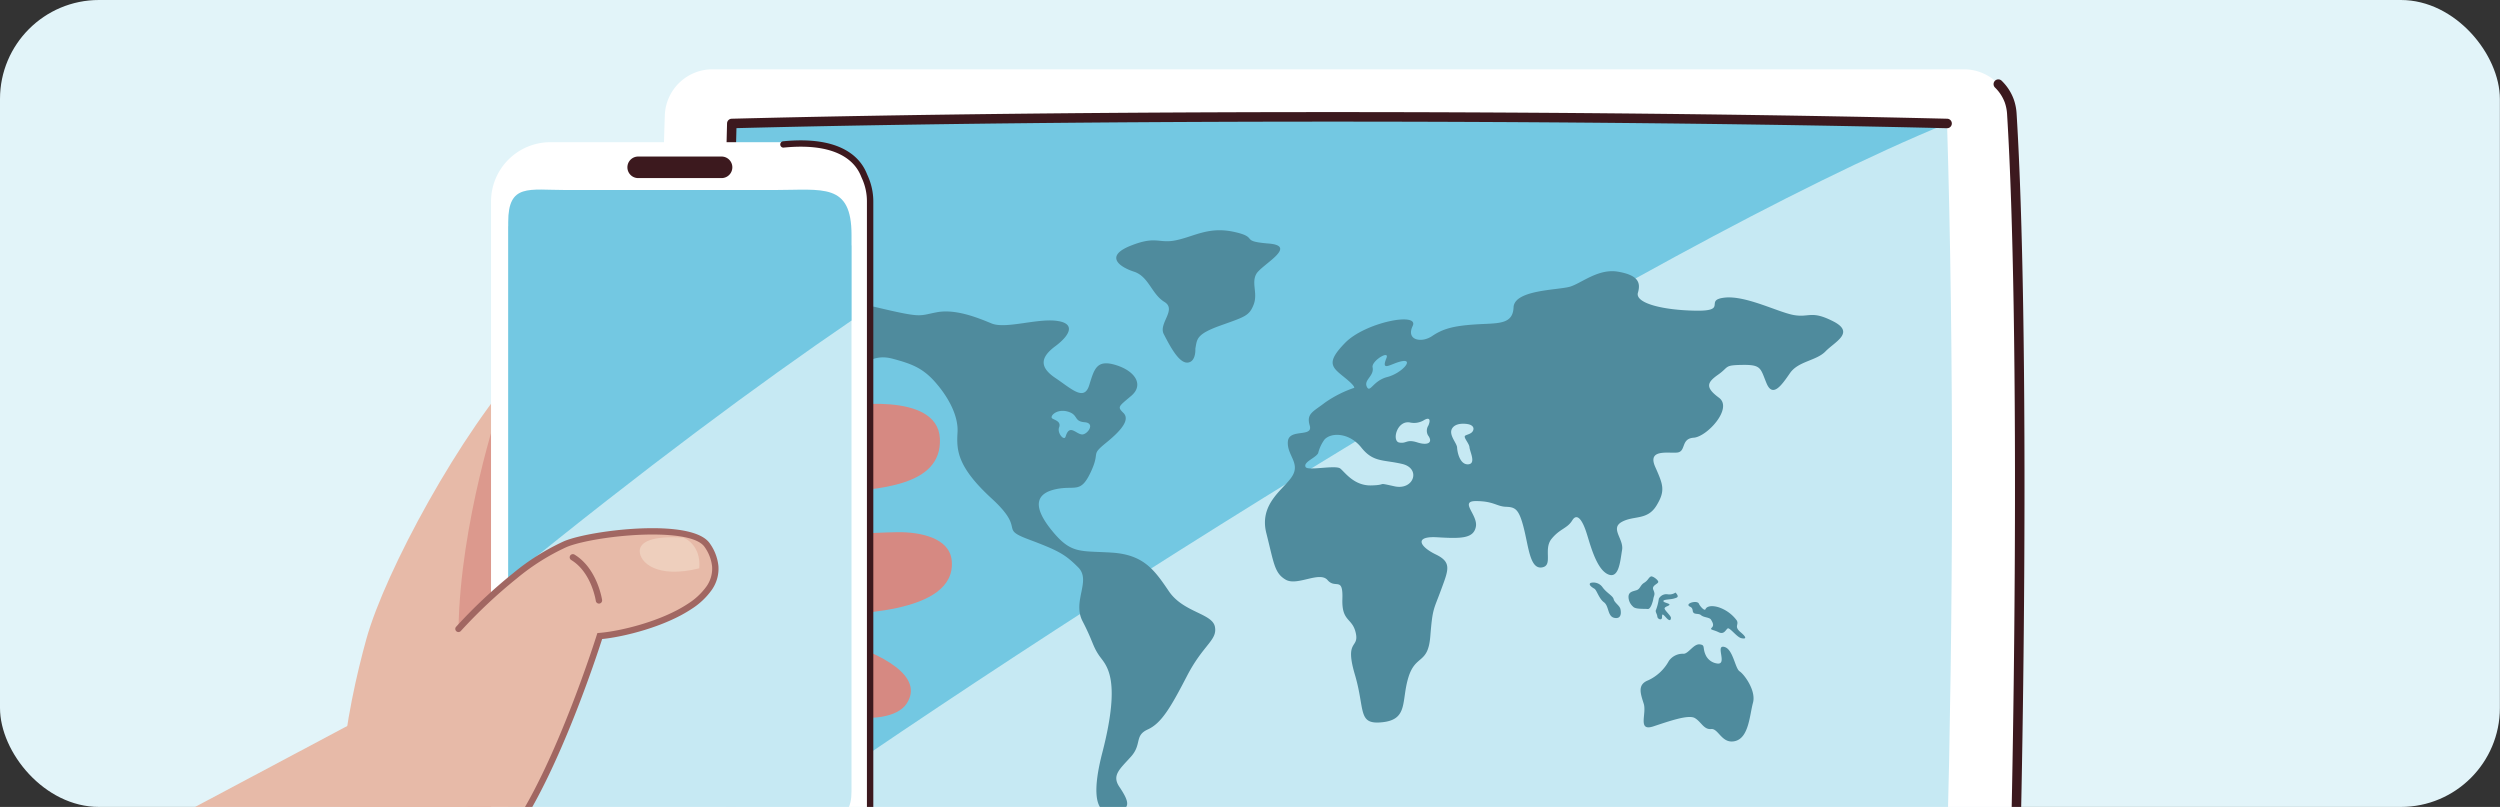 <svg xmlns="http://www.w3.org/2000/svg" xmlns:xlink="http://www.w3.org/1999/xlink" width="505" height="163" viewBox="0 0 505 163">
  <rect x="0" y="0" width="505" height="163" fill="#333333" stroke="none"/>
  <defs>
    <clipPath id="clip-path">
      <rect id="Rectángulo_403530" data-name="Rectángulo 403530" width="505" height="163" rx="20" transform="translate(915 3132)" fill="#ebf6ea"/>
    </clipPath>
    <clipPath id="clip-path-2">
      <rect id="Rectángulo_403529" data-name="Rectángulo 403529" width="408.949" height="261.601" fill="none"/>
    </clipPath>
  </defs>
  <g id="_12" data-name="12" transform="translate(-915 -3132)" clip-path="url(#clip-path)">
    <rect id="Rectángulo_403516" data-name="Rectángulo 403516" width="505" height="163" rx="20" transform="translate(914.975 3132)" fill="#e2f4f9"/>
    <g id="Grupo_1106376" data-name="Grupo 1106376" transform="translate(915 3146)">
      <g id="Grupo_1106375" data-name="Grupo 1106375" clip-path="url(#clip-path-2)">
        <path id="Trazado_913643" data-name="Trazado 913643" d="M165,76.069a49.745,49.745,0,0,0,19.69,42.478H92.942a49.761,49.761,0,0,0,19.695-42.478Z" transform="translate(131.821 107.89)" fill="#73c8e2" fill-rule="evenodd"/>
        <path id="Trazado_913644" data-name="Trazado 913644" d="M156.159,76.069a49.953,49.953,0,0,0,.351,9.274L99.174,99.95A49.912,49.912,0,0,0,103.8,76.069Z" transform="translate(140.66 107.89)" fill="#3c191e" fill-rule="evenodd"/>
        <path id="Trazado_913645" data-name="Trazado 913645" d="M65.906,0h252.55a9.727,9.727,0,0,1,9.777,9.173c2.677,43.479,1.468,135.181,0,172.629a9.721,9.721,0,0,1-9.777,9.173c-78.617,1.478-173.935,1.6-252.55,0a9.711,9.711,0,0,1-9.777-9.173c-1.6-45.206-1.086-142.236,0-172.629A9.635,9.635,0,0,1,65.906,0" transform="translate(78.17)" fill="#fff" fill-rule="evenodd"/>
        <path id="Trazado_913646" data-name="Trazado 913646" d="M61.63,5.308c71.531-1.819,173.949-1.744,245.483,0,1.405,46.323,1.253,100.15,0,146.473-71.534,1.971-173.952,1.952-245.483,0-1.035-45.191-1.248-98.786,0-146.473" transform="translate(86.194 5.633)" fill="#c6e9f3" fill-rule="evenodd"/>
        <path id="Trazado_913647" data-name="Trazado 913647" d="M61.63,5.308c71.531-1.819,173.949-1.744,245.483,0C246.094,30.318,127.251,105.225,61.63,151.78c-1.035-45.191-1.248-98.786,0-146.473" transform="translate(86.194 5.633)" fill="#73c8e2" fill-rule="evenodd"/>
        <path id="Trazado_913648" data-name="Trazado 913648" d="M63.154,152.327a.96.96,0,1,1-1.92.036c-.542-23.75-.858-49.713-.858-75.807,0-23.789.264-47.866.858-70.707a.963.963,0,0,1,.938-.936c35.484-.9,78.424-1.34,121.363-1.34,43.868,0,87.911.457,124.166,1.34a.96.96,0,0,1-.046,1.92C271.608,5.956,227.575,5.5,183.535,5.5c-42.729,0-85.3.43-120.4,1.313-.576,22.365-.832,46.12-.832,69.744,0,26.3.317,52.231.854,75.771" transform="translate(85.631 5.069)" fill="#3c191e" fill-rule="evenodd"/>
        <path id="Trazado_913649" data-name="Trazado 913649" d="M319.045,2.48a.96.96,0,1,1,1.362-1.354,10.025,10.025,0,0,1,2.43,3.734,10.616,10.616,0,0,1,.59,3.064c.648,10.52,1.069,23.9,1.313,38.666.281,16.923.329,35.66.22,54-.089,15.2-.283,30.115-.542,43.505-.276,14.517-.624,27.23-.992,36.55v.024a10.285,10.285,0,0,1-3.27,7.1,11.141,11.141,0,0,1-7.453,2.97c-40.207.757-84.627,1.158-128.829,1.158-42.526,0-85.081-.37-123.755-1.158a.959.959,0,1,1,.039-1.918c38.413.779,80.972,1.149,123.716,1.149,44.453,0,88.861-.4,128.8-1.149a9.218,9.218,0,0,0,6.164-2.452,8.351,8.351,0,0,0,2.667-5.787v-.012c.368-9.347.716-22.045.994-36.5.256-13.4.45-28.309.539-43.484.109-18.324.06-37.046-.22-53.96-.244-14.7-.663-28.045-1.313-38.587a8.774,8.774,0,0,0-.476-2.53,8.2,8.2,0,0,0-1.985-3.028" transform="translate(83.936 1.193)" fill="#3c191e" fill-rule="evenodd"/>
        <path id="Trazado_913650" data-name="Trazado 913650" d="M76.856,28.908s-5.649-.9-6.048,1.959,3.492,4.244.9,5.465a2.352,2.352,0,0,0,1.34,4.459c2.5-.51,3.886-2.363,7.54-1.383s5.968,1.8,8.491,4.631,4.8,6.706,4.59,10.249-.118,6.914,6.907,13.359,1.366,5.961,7.412,8.234,7.4,3,10.07,5.678-1.238,6.808.863,10.853,1.988,4.926,3.311,6.887,4.684,4.189.687,19.671,3.173,12.111,4.375,11.378.626-2.152-.938-4.479.082-3.562,2.346-6.084.634-4.242,3.4-5.5,4.619-4.44,7.925-10.815,6.172-7.2,5.635-9.93-6.38-2.863-9.3-7.17-5.083-7.4-11.567-7.806-8.215.355-12.2-4.621-2.895-7.383.975-8.2,4.931.977,7-3.42-.22-3.238,3.207-6.024,4.646-4.737,3.388-5.966-.967-1.265,1.6-3.441.849-4.979-3.074-6.2-4.389.738-5.419,4.053-3.548.752-6.841-1.458-2.991-4.2-.029-6.4,4.263-4.648.242-5.146-10.273,1.7-13.1.532S93.291,29.3,89.485,30.015s-2.779,1.236-12.628-1.108M115.5,55.13c-.283.95-1.748-.7-1.313-1.852s-.713-1.424-1.359-1.8.793-2.029,3.057-1.415,1.185,1.983,3.449,2.164.592,2.469-.462,2.469c-1.238,0-2.568-2.264-3.371.438m26.21-17.777s.189,2.723-1.6,2.827-3.654-3.589-4.779-5.756,2.706-4.936.121-6.51-3.151-5.127-6.135-6.1-5.968-3.139-.667-5.25,5.618-.31,9.318-1.132,6.529-2.776,11.625-1.644.9,1.85,6.933,2.341-1.478,4.295-2.508,6.147.358,3.944-.542,6.217-1.792,2.438-6.723,4.208-4.675,2.75-5.042,4.655m26.282,10.832c-2.52,1.954-3.9,2.264-3.175,4.721s-4.22.508-4.423,3.231,2.5,4.283.917,6.924-6.805,5.49-5.262,11.572,1.62,8.084,3.937,9.407,6.827-1.806,8.43.068,3.146-.854,2.994,3.828,2.031,3.715,2.713,6.9-2.312,1.183-.186,8.372.452,10.193,5.625,9.606,3.734-4.293,5.175-9.028,3.973-2.578,4.433-8.321.66-5.265,2.152-9.33,2.266-5.61-1.028-7.2-4.462-3.756.29-3.475,7.325.285,7.789-2.133-3.473-5.216.09-5.182,4.118,1.088,6,1.156,2.621.44,3.606,4.365,1.265,8.232,3.63,7.884.249-3.644,1.952-5.753,3.175-2.085,4.189-3.744,2.08.1,2.81,2.285,1.939,7.342,4.29,8.541,2.592-2.66,2.97-4.868-2.472-4.324-.053-5.661,5.146-.259,7-3.294,1.337-4.22-.256-7.821,2.426-2.738,4.372-2.883.716-2.82,3.4-3.006,7.99-5.947,5.105-8.077-2.365-3.11-.133-4.684,1.108-1.894,4.926-1.947,3.574.725,4.82,3.717,3.047.385,4.735-2.058,5.311-2.462,7.185-4.4,6.024-3.77,1.562-6.051-4.8-.73-7.949-1.274-9.7-4-14-3.523.851,2.74-5.838,2.638-12.295-1.528-11.676-3.635-.031-3.545-4-4.239-7.357,2.29-9.676,3.011-11.294.592-11.448,4.193-3.272,3.149-7.77,3.449-6.542.907-8.691,2.355-5.306.834-3.918-2.048-9.6-.742-13.651,3.412-2.6,4.955.068,7.136c1.567,1.284,1.826,1.765,1.773,1.949a23.5,23.5,0,0,0-5.8,2.916m9.511-7.052c-.261-1.287,3.5-3.591,2.8-1.867-1.236,3.013,1.1.941,3.25.607,2.285-.355-.206,2.472-3.086,3.216s-3.473,3.308-4.118,1.981c-.689-1.415,1.519-2.162,1.158-3.937M163.991,61.292c-.559-1.042,2.058-1.838,2.53-2.837a7.885,7.885,0,0,1,1.253-2.7c1.333-1.521,5.042-1.453,7.461,1.586s4.394,2.409,8.256,3.316,2.346,5.378-1.55,4.517-1.2-.271-4.684-.179-5.313-2.638-6.266-3.41-6.561.513-7-.3m23.745-9.383c1.27-.808,1.56-.22,1.045.989a1.947,1.947,0,0,0-.082,1.971c1.062,1.41.1,2.16-2.143,1.446s-2.126.285-3.654.024-.515-4.476,2.109-4.063a3.852,3.852,0,0,0,2.725-.368m8.982.706c.858.138,1.236.578,1.168,1.047-.16,1.086-1.7,1.025-1.761,1.436-.068.467.914,1.492.96,2.2.06.875,1.407,3.335-.264,3.441s-2.2-2.464-2.237-3.39-1.881-2.684-.929-3.971c.747-1.008,2.387-.873,3.062-.767M246.806,100.9c2.738.755-.3-3.91,1.833-3.265,1.7.513,2.109,4.341,3.013,4.914s3.369,3.884,2.7,6.341-.829,7.013-3.555,7.731-3.4-2.573-4.89-2.418-2-1.449-3.294-2.213-5.163.619-8.4,1.681-1.3-2.556-1.927-4.568-1.352-3.852.859-4.728a9.09,9.09,0,0,0,4.22-3.937A3.412,3.412,0,0,1,240.33,99c.977,0,2.053-2.048,3.267-1.9s.462.667,1.26,2.29a2.986,2.986,0,0,0,1.949,1.516M221.552,84.686a2.241,2.241,0,0,1,2.355.8c.834,1.216,2.14,1.777,2.3,2.484s1.175,1.274,1.354,1.947.276,2.1-1.173,1.838-1.088-2.38-2.131-3.149-1.456-2.469-1.944-2.75-1.287-.825-.767-1.166m12.15-1.291c.375-.2,1.649.786,1.516,1.137-.16.414-1.359.7-.989,1.538.438.977.131,1.093.007,1.787s-.559,2.189-1.163,2.1-2.481.1-2.945-.489a2.646,2.646,0,0,1-.914-1.983c.024-1.016.849-1.081,1.62-1.332s.709-.982,1.533-1.492.859-1.011,1.335-1.265m5.011,3.236c.837.926.348,1.016-.385,1.221s-2.046.152-2.072.489,1.415.488,1.214.769-.757.3-.955.638,1.272,1.526,1.267,1.978-.225.808-1-.065-.786-.694-.8-.015-.912.372-.95-.179-.515-.977-.232-1.417a10.683,10.683,0,0,0,.542-2.179,1.711,1.711,0,0,1,1.838-.88,2.228,2.228,0,0,0,1.531-.36m2.612,2.508c-.068-.481,1.838-.955,2.123-.232.167.426,1.132,1.557,1.328,1.071s1.025-.825,2.517-.416a7.48,7.48,0,0,1,3.79,2.7c.5.9-.636,1.19.8,2.4s.941,1.378.077,1.17-2.312-2.213-2.713-1.956-.709,1.313-1.84.759-1.852-.447-1.354-.929.131-1.076-.164-1.589-1.478-.428-2.019-.917-1.582.039-1.686-.912-.8-.684-.861-1.146" transform="translate(99.751 19.062)" fill="#4f8b9d" fill-rule="evenodd"/>
        <path id="Trazado_913651" data-name="Trazado 913651" d="M105.809,100.644,0,186.374V95.885L82.085,52.227Z" transform="translate(0 74.075)" fill="#e7baa8" fill-rule="evenodd"/>
        <path id="Trazado_913652" data-name="Trazado 913652" d="M107,13.625S78.881,25.673,65.827,39.733,37.457,82.16,33.692,95.717s-9.54,41.172-.252,53.725,46.7,15.816,59.249-7.03S110.261,92.7,110.261,92.7C112.278,64.48,111.675,37.83,107,13.625" transform="translate(40.325 19.325)" fill="#e7baa8" fill-rule="evenodd"/>
        <path id="Trazado_913653" data-name="Trazado 913653" d="M78.579,98.863c8.084-14.713,13.047-31.1,15.552-40.891A34.289,34.289,0,0,0,77.416,46.11c-31.005-10.609-44.19,28.7-34.4,52.105a10.922,10.922,0,0,1-3.236,11.545c-7.294,5.983,15.509,6.43,29.767-.9,4.37-2.244,7.165-6.607,9.03-10" transform="translate(54.433 62.874)" fill="#dc998d" fill-rule="evenodd"/>
        <path id="Trazado_913654" data-name="Trazado 913654" d="M46.523,28.139S38.646,51.452,38.3,73.117,74.13,63.5,74.13,63.5Z" transform="translate(54.319 39.91)" fill="#dc998d" fill-rule="evenodd"/>
        <path id="Trazado_913655" data-name="Trazado 913655" d="M61.817,46.068c9.066-1.32,49,6.043,41.685,16.991-1.722,2.573-7.045,3.717-14.1,2.041-5.922-1.412-12.418-3.744-16.164-3.5-6.653.435-8.425,1.7-11.746,7.163-7.335-3.678-7.083-16.162.322-22.693" transform="translate(79.606 65.122)" fill="#d68982" fill-rule="evenodd"/>
        <path id="Trazado_913656" data-name="Trazado 913656" d="M66.993,40.738s20.72-1.93,30.807-2.072c4.4-.06,10.5,1.054,10.95,5.729,1.062,11.023-21.276,10.832-28.289,11.139-10.45.457-21.591,1.952-21.591,1.952Z" transform="translate(83.496 54.836)" fill="#d68982" fill-rule="evenodd"/>
        <path id="Trazado_913657" data-name="Trazado 913657" d="M84.347,28.461s19.3-3.253,19.758,6.51S91.353,45.114,82.968,45.916,61.15,47.179,61.15,47.179l-.689-16.536Z" transform="translate(85.753 39.629)" fill="#d68982" fill-rule="evenodd"/>
        <path id="Trazado_913658" data-name="Trazado 913658" d="M78.982,79.391,0,136.122v20.556L96.06,78.847l5.013-4.063a48.483,48.483,0,0,1-13.424-1.62Z" transform="translate(0 103.77)" fill="#dc998d" fill-rule="evenodd"/>
        <path id="Trazado_913659" data-name="Trazado 913659" d="M36.245,82.074A48.568,48.568,0,0,0,49.667,83.7c12.413-.21,25.472-5.052,31.939-16.815-7.4,13.453-21.791,13.992-30.338,6.58-.45-.392-.888-.808-1.3-1.241Z" transform="translate(51.407 94.86)" fill="#dc998d" fill-rule="evenodd"/>
        <path id="Trazado_913660" data-name="Trazado 913660" d="M0,154.746C100.539,74.1,99.985,74.081,99.985,74.078a.962.962,0,0,1,1.664.965s.38.326-101.649,82.17Z" transform="translate(0 104.389)" fill="#a16762" fill-rule="evenodd"/>
        <path id="Trazado_913661" data-name="Trazado 913661" d="M105.342,6.088H52.981A12,12,0,0,0,41.015,18.056V140.733A12,12,0,0,0,52.981,152.7h52.361a12,12,0,0,0,11.966-11.966V18.056A12,12,0,0,0,105.342,6.088" transform="translate(58.172 8.635)" fill="#fff" fill-rule="evenodd"/>
        <path id="Trazado_913662" data-name="Trazado 913662" d="M102.783,10.082h-48.7L42.451,17.458V137.268h58.381c6.413,0,10.965,1.076,10.965-5.76V21.339Z" transform="translate(60.209 14.299)" fill="#c6e9f3" fill-rule="evenodd"/>
        <path id="Trazado_913663" data-name="Trazado 913663" d="M96.239,10.135H54.083c-7.47,0-11.632-1.359-11.632,6.474V88.757C70.034,66.308,93.03,49.312,111.8,36.5V19.225c0-10.595-5.734-9.09-15.557-9.09" transform="translate(60.209 14.247)" fill="#73c8e2" fill-rule="evenodd"/>
        <path id="Trazado_913664" data-name="Trazado 913664" d="M98.727,7.4A.64.64,0,0,1,98.6,6.121c13.651-1.349,16.292,5.045,16.96,6.665l.087.2a12.7,12.7,0,0,1,.871,2.58,12.444,12.444,0,0,1,.3,2.709V140.949a12.641,12.641,0,0,1-12.609,12.609H51.845a12.478,12.478,0,0,1-5.33-1.192A12.7,12.7,0,0,1,42.162,149a.64.64,0,0,1,.984-.817,11.369,11.369,0,0,0,3.91,3.025,11.243,11.243,0,0,0,4.788,1.064h52.361a11.353,11.353,0,0,0,11.323-11.323V18.273a11.116,11.116,0,0,0-1.047-4.747l-.106-.252c-.595-1.441-2.943-7.136-15.649-5.879" transform="translate(59.591 8.418)" fill="#3c191e" fill-rule="evenodd"/>
        <path id="Trazado_913665" data-name="Trazado 913665" d="M54.581,7.287H71.427a2.175,2.175,0,0,1,0,4.351H54.581a2.175,2.175,0,0,1,0-4.351" transform="translate(74.33 10.335)" fill="#3c191e" fill-rule="evenodd"/>
        <path id="Trazado_913666" data-name="Trazado 913666" d="M100.4,41.418c7.743,11.615-14.159,17.721-21.716,18.328,0,0-8.034,25.605-17.071,38.911-9.441,13.9-20.969,16.287-27.184,10.716-6.3-5.649-7.146-19.487,5.19-37.808,9.294-13.8,23.027-26.6,32.11-30.4,5.415-2.261,25.472-4.549,28.672.249" transform="translate(42.465 54.737)" fill="#e7baa8" fill-rule="evenodd"/>
        <path id="Trazado_913667" data-name="Trazado 913667" d="M54.133,49.77a.642.642,0,0,1-1.27.186c0-.017-.837-5.768-4.97-8.273a.639.639,0,0,1,.663-1.093c4.655,2.82,5.574,9.161,5.577,9.18" transform="translate(67.493 57.439)" fill="#a16762" fill-rule="evenodd"/>
        <path id="Trazado_913668" data-name="Trazado 913668" d="M39.147,59.095a.641.641,0,1,1-.943-.868,102.808,102.808,0,0,1,11.5-10.8,46.252,46.252,0,0,1,10.307-6.474c3.2-1.337,11.385-2.682,18.311-2.621,5.146.044,9.659.885,11.139,3.108a9.515,9.515,0,0,1,1.717,4.532A7.456,7.456,0,0,1,89.8,50.844a14.585,14.585,0,0,1-4.034,3.794c-5.432,3.62-13.709,5.647-18.077,6.082C66.626,64.035,59.1,86.968,50.665,99.389a45.928,45.928,0,0,1-3.253,4.264,37.12,37.12,0,0,1-3.48,3.552.64.64,0,1,1-.849-.958,36.339,36.339,0,0,0,3.361-3.432,46.086,46.086,0,0,0,3.161-4.143C58.585,85.45,66.573,60,66.595,59.924l.133-.411.43-.034c4.1-.329,12.483-2.3,17.9-5.91a13.4,13.4,0,0,0,3.686-3.444A6.225,6.225,0,0,0,89.9,46.07a8.322,8.322,0,0,0-1.5-3.923l0,0c-1.2-1.806-5.32-2.493-10.082-2.534-6.769-.058-14.725,1.238-17.808,2.527a44.972,44.972,0,0,0-10,6.292A101.767,101.767,0,0,0,39.147,59.095" transform="translate(53.944 54.363)" fill="#a16762" fill-rule="evenodd"/>
        <path id="Trazado_913669" data-name="Trazado 913669" d="M62.2,39.162c1.591.568,3.6,2.6,3.255,6.2C56.9,47.51,53.381,44.137,53.436,41.834c.044-1.773,2.435-3.081,8.766-2.672" transform="translate(75.789 55.438)" fill="#eecfbd" fill-rule="evenodd"/>
      </g>
    </g>
  </g>
</svg>
